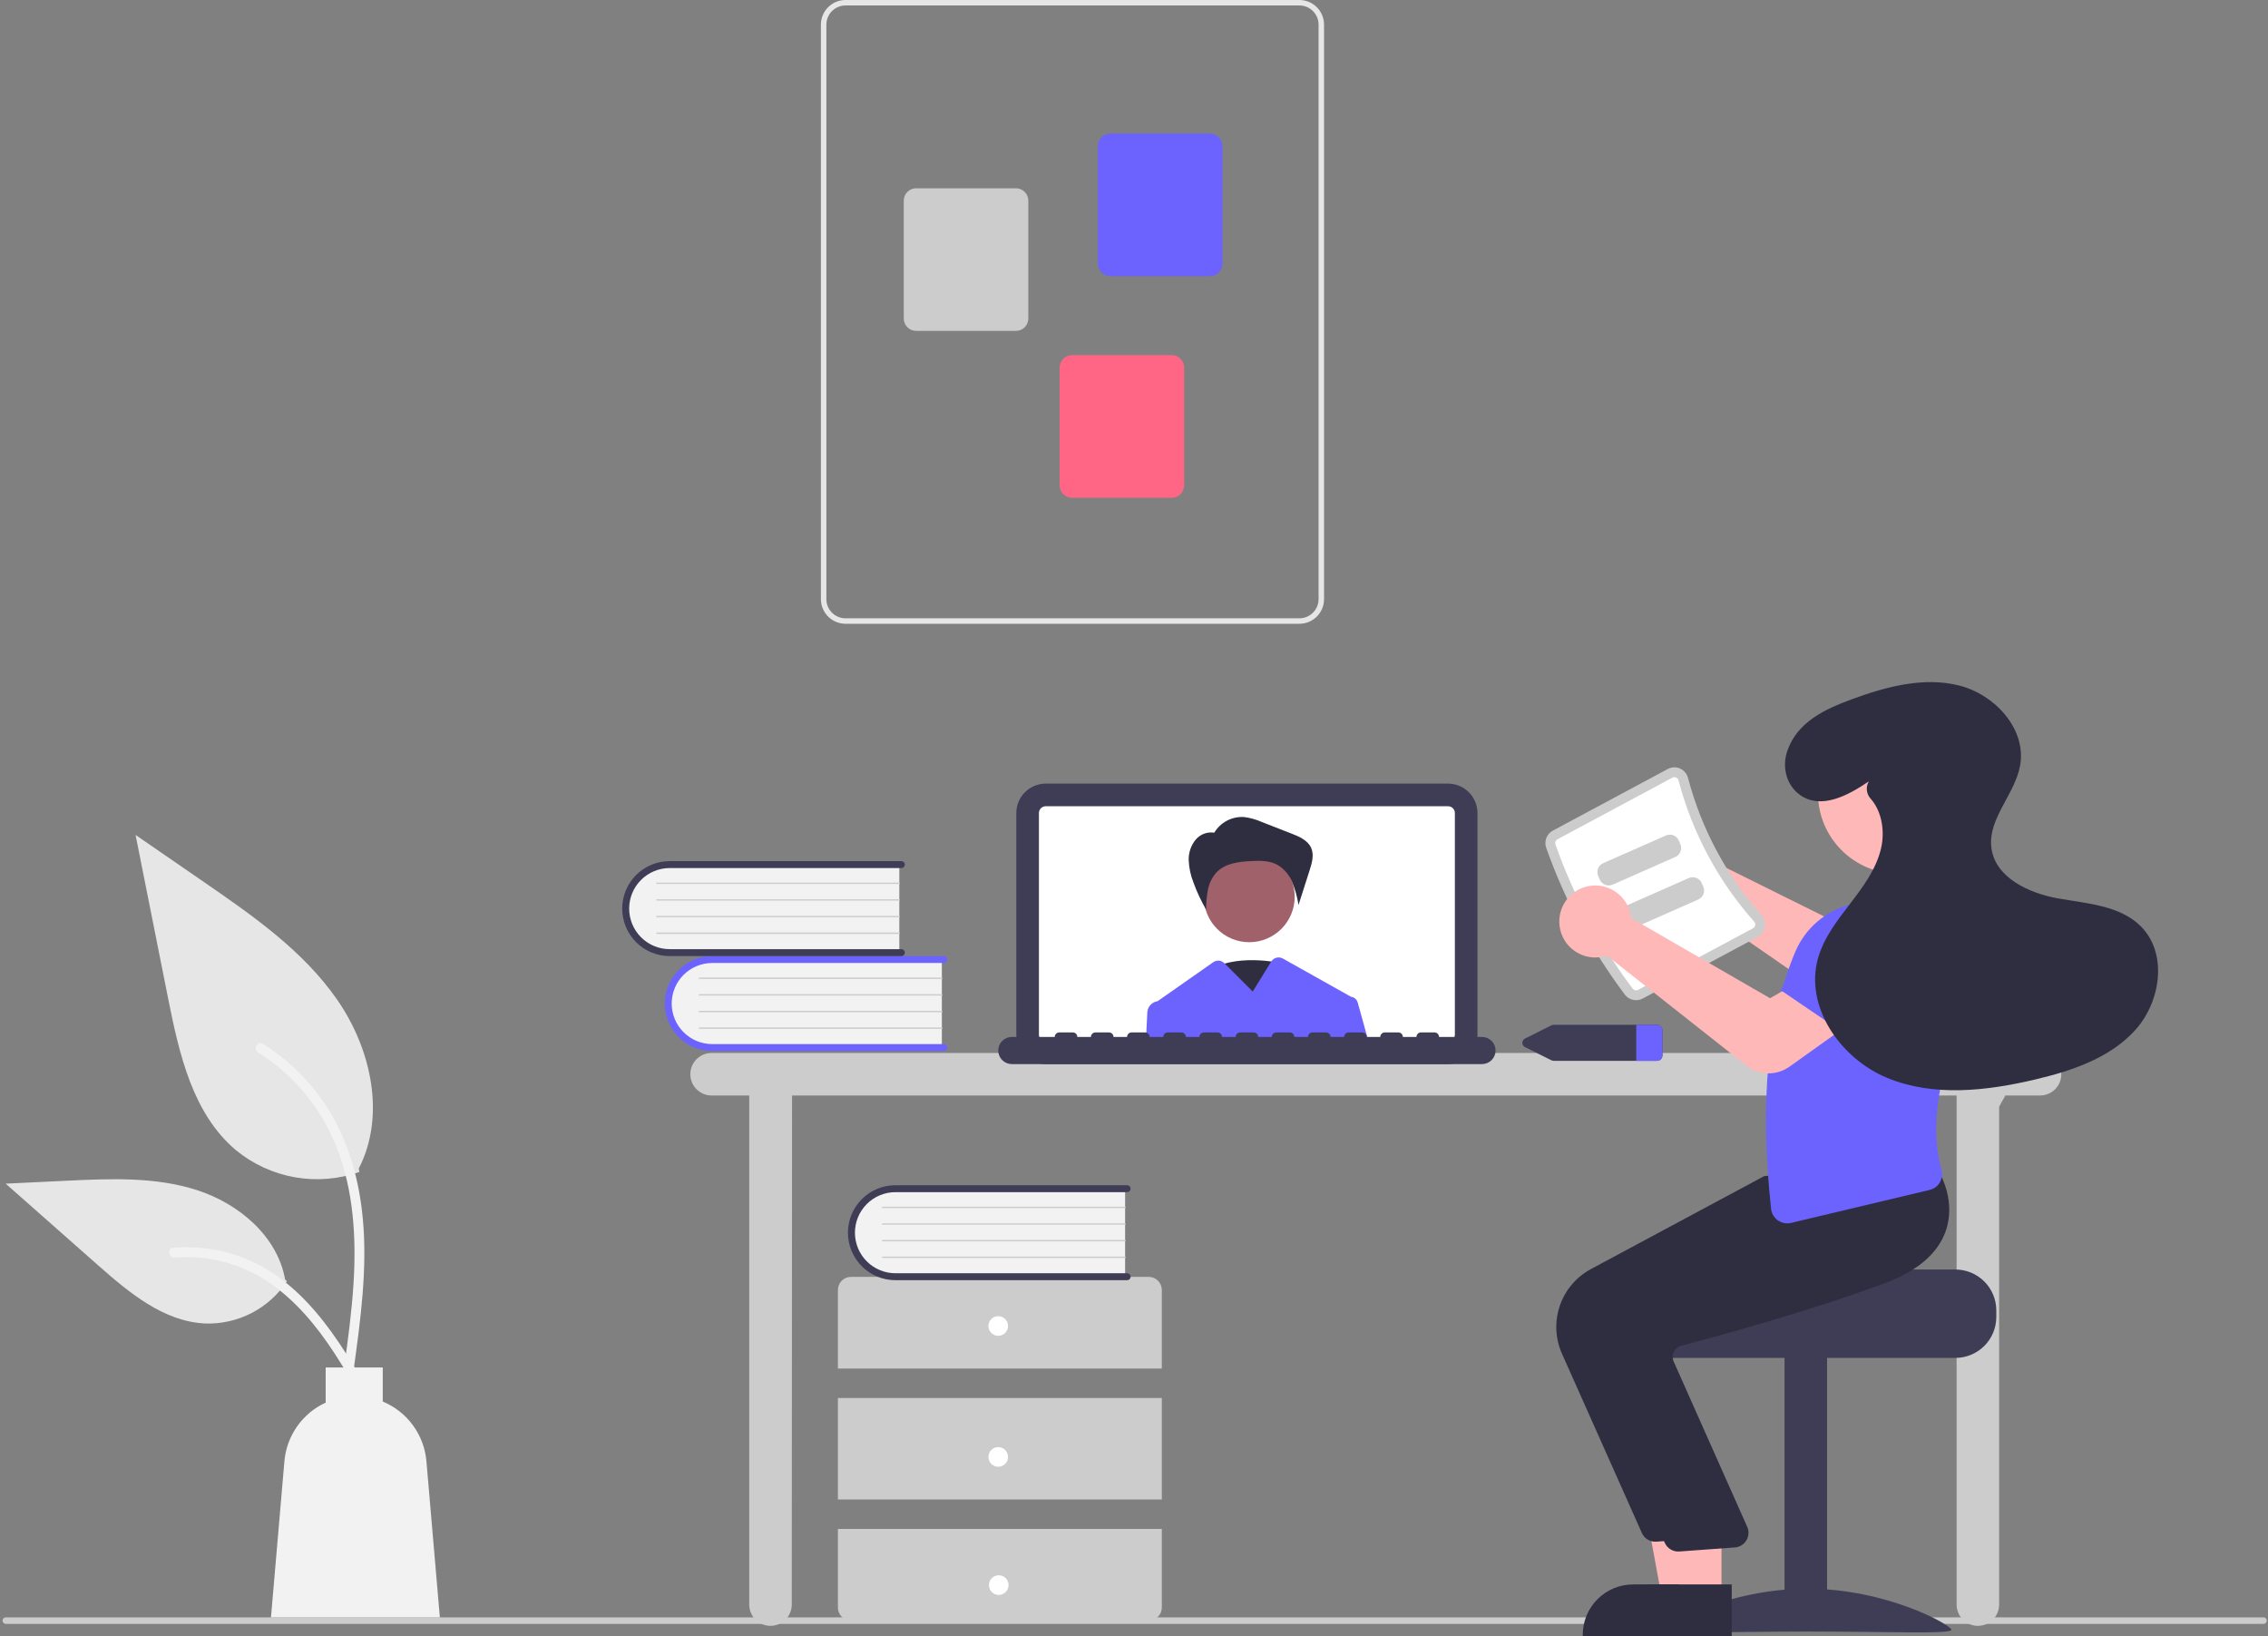 <svg width="603" height="435" viewBox="0 0 603 435" fill="none" xmlns="http://www.w3.org/2000/svg">
<rect x="0" y="0" width="603" height="435" fill="#808080" stroke="none"/>
<g clip-path="url(#clip0_150_303)">
<path d="M601.804 431.664H1.544C1.313 431.664 1.092 431.572 0.928 431.409C0.765 431.246 0.674 431.025 0.674 430.794C0.674 430.563 0.765 430.342 0.928 430.178C1.092 430.015 1.313 429.923 1.544 429.923H601.804C602.034 429.923 602.256 430.015 602.419 430.178C602.582 430.342 602.674 430.563 602.674 430.794C602.674 431.025 602.582 431.246 602.419 431.409C602.256 431.572 602.034 431.664 601.804 431.664Z" fill="#CCCCCC"/>
<path d="M542.39 279.897H189.194C187.694 279.897 186.256 280.493 185.196 281.554C184.135 282.615 183.539 284.053 183.539 285.553C183.539 287.054 184.135 288.492 185.196 289.553C186.256 290.614 187.694 291.21 189.194 291.21H199.198V426.528C199.198 428.028 199.794 429.467 200.854 430.528C201.915 431.589 203.353 432.185 204.853 432.185C206.353 432.185 207.791 431.589 208.851 430.528C209.912 429.467 210.508 428.028 210.508 426.528L210.593 291.21H520.207V426.528C520.207 428.028 520.803 429.467 521.863 430.528C522.924 431.589 524.362 432.185 525.862 432.185C527.361 432.185 528.8 431.589 529.86 430.528C530.92 429.467 531.516 428.028 531.516 426.528V294.192L533.161 291.21H542.39C543.89 291.21 545.328 290.614 546.389 289.553C547.449 288.492 548.045 287.054 548.045 285.553C548.045 284.053 547.449 282.615 546.389 281.554C545.328 280.493 543.89 279.897 542.39 279.897Z" fill="#CCCCCC"/>
<path d="M385.009 282.857H278.022C275.95 282.855 273.964 282.031 272.499 280.565C271.035 279.1 270.211 277.113 270.208 275.041V216.12C270.211 214.047 271.035 212.061 272.499 210.595C273.964 209.13 275.95 208.306 278.022 208.304H385.009C387.081 208.306 389.067 209.13 390.531 210.595C391.996 212.061 392.82 214.047 392.823 216.12V275.041C392.82 277.113 391.996 279.1 390.531 280.565C389.067 282.031 387.081 282.855 385.009 282.857Z" fill="#3F3D56"/>
<path d="M385.008 214.319H278.022C277.545 214.32 277.088 214.51 276.75 214.848C276.413 215.185 276.223 215.643 276.222 216.12V275.043C276.223 275.52 276.413 275.978 276.75 276.315C277.088 276.653 277.545 276.843 278.022 276.844H385.008C385.485 276.843 385.943 276.653 386.28 276.315C386.618 275.978 386.808 275.52 386.809 275.043V216.12C386.808 215.643 386.618 215.185 386.28 214.848C385.943 214.51 385.485 214.32 385.008 214.319Z" fill="white"/>
<path d="M340.64 256.036C340.64 256.036 327.833 253.083 320.788 258.496C313.744 263.908 329.754 276.209 329.754 276.209L340.64 256.036Z" fill="#2F2E41"/>
<path d="M332.142 250.458C338.815 250.458 344.223 245.047 344.223 238.373C344.223 231.699 338.815 226.288 332.142 226.288C325.47 226.288 320.062 231.699 320.062 238.373C320.062 245.047 325.47 250.458 332.142 250.458Z" fill="#A0616A"/>
<path d="M322.801 221.409C323.606 220.041 324.774 218.923 326.175 218.177C327.576 217.431 329.156 217.087 330.74 217.183C332.397 217.391 334.014 217.844 335.538 218.527L343.436 221.608C345.479 222.406 347.718 223.383 348.604 225.39C349.427 227.252 348.813 229.404 348.192 231.343L345.237 240.561C344.91 238.475 344.348 236.432 343.563 234.472C342.764 232.498 341.322 230.853 339.47 229.804C337.419 228.751 335.001 228.773 332.698 228.884C329.436 229.041 325.89 229.456 323.573 231.757C322.343 233.064 321.509 234.694 321.168 236.456C320.832 238.209 320.663 239.99 320.663 241.774C319.326 239.475 318.199 237.058 317.297 234.556C316.555 232.692 316.132 230.716 316.047 228.712C315.969 226.691 316.639 224.712 317.93 223.154C318.585 222.393 319.439 221.83 320.397 221.528C321.354 221.227 322.377 221.199 323.35 221.448L322.801 221.409Z" fill="#2F2E41"/>
<path d="M360.989 266.515C360.875 266.106 360.644 265.741 360.324 265.464C360.003 265.187 359.608 265.01 359.188 264.957C359.16 264.938 359.131 264.92 359.101 264.905L341.066 254.794C340.551 254.506 339.945 254.427 339.373 254.574C338.801 254.721 338.308 255.083 337.997 255.585L333.064 263.573L325.635 256.142L325.517 256.023C325.135 255.642 324.632 255.407 324.095 255.36C323.558 255.313 323.021 255.457 322.579 255.767L307.757 266.149C307.731 266.149 307.705 266.158 307.679 266.158C306.97 266.276 306.322 266.633 305.843 267.169C305.363 267.706 305.081 268.389 305.043 269.108L304.66 276.844H363.851L360.989 266.515Z" fill="#6C63FF"/>
<path d="M394.025 275.642H382.605C382.605 275.323 382.478 275.018 382.253 274.792C382.027 274.567 381.721 274.44 381.403 274.44H377.796C377.477 274.44 377.172 274.567 376.946 274.792C376.721 275.018 376.594 275.323 376.594 275.642H372.988C372.988 275.323 372.861 275.018 372.636 274.792C372.41 274.567 372.105 274.44 371.786 274.44H368.179C367.861 274.44 367.555 274.567 367.329 274.792C367.104 275.018 366.977 275.323 366.977 275.642H363.371C363.371 275.323 363.244 275.018 363.019 274.792C362.793 274.567 362.488 274.44 362.169 274.44H358.563C358.244 274.44 357.938 274.567 357.713 274.792C357.487 275.018 357.361 275.323 357.361 275.642H353.754C353.754 275.323 353.628 275.018 353.402 274.792C353.177 274.567 352.871 274.44 352.552 274.44H348.946C348.627 274.44 348.321 274.567 348.096 274.792C347.87 275.018 347.744 275.323 347.744 275.642H344.137C344.137 275.323 344.011 275.018 343.785 274.792C343.56 274.567 343.254 274.44 342.935 274.44H339.329C339.01 274.44 338.704 274.567 338.479 274.792C338.254 275.018 338.127 275.323 338.127 275.642H334.521C334.521 275.323 334.394 275.018 334.168 274.792C333.943 274.567 333.637 274.44 333.318 274.44H329.712C329.393 274.44 329.088 274.567 328.862 274.792C328.637 275.018 328.51 275.323 328.51 275.642H324.904C324.904 275.323 324.777 275.018 324.552 274.792C324.326 274.567 324.02 274.44 323.702 274.44H320.095C319.777 274.44 319.471 274.567 319.245 274.792C319.02 275.018 318.893 275.323 318.893 275.642H315.287C315.287 275.323 315.16 275.018 314.935 274.792C314.709 274.567 314.404 274.44 314.085 274.44H310.479C310.16 274.44 309.854 274.567 309.628 274.792C309.403 275.018 309.276 275.323 309.276 275.642H305.67C305.67 275.323 305.543 275.018 305.318 274.792C305.093 274.567 304.787 274.44 304.468 274.44H300.862C300.543 274.44 300.237 274.567 300.012 274.792C299.786 275.018 299.66 275.323 299.66 275.642H296.053C296.053 275.323 295.927 275.018 295.701 274.792C295.476 274.567 295.17 274.44 294.851 274.44H291.245C290.926 274.44 290.62 274.567 290.395 274.792C290.169 275.018 290.043 275.323 290.043 275.642H286.436C286.436 275.323 286.31 275.018 286.084 274.792C285.859 274.567 285.553 274.44 285.234 274.44H281.628C281.309 274.44 281.003 274.567 280.778 274.792C280.553 275.018 280.426 275.323 280.426 275.642H269.006C268.051 275.644 267.135 276.025 266.46 276.701C265.784 277.377 265.405 278.294 265.405 279.25C265.405 280.206 265.784 281.122 266.46 281.799C267.135 282.475 268.051 282.856 269.006 282.857H394.025C394.981 282.857 395.898 282.477 396.575 281.801C397.251 281.124 397.631 280.207 397.631 279.25C397.631 278.293 397.251 277.375 396.575 276.699C395.898 276.022 394.981 275.642 394.025 275.642Z" fill="#3F3D56"/>
<path d="M250.416 254.693V278.646H190.423C188.815 278.702 187.213 278.434 185.712 277.857C184.21 277.28 182.84 276.407 181.683 275.29C180.527 274.172 179.606 272.833 178.978 271.352C178.35 269.871 178.026 268.278 178.026 266.67C178.026 265.061 178.35 263.468 178.978 261.987C179.606 260.506 180.527 259.167 181.683 258.05C182.84 256.932 184.21 256.059 185.712 255.482C187.213 254.905 188.815 254.637 190.423 254.693H250.416Z" fill="#F2F2F2"/>
<path d="M251.89 278.462C251.889 278.706 251.792 278.941 251.62 279.113C251.447 279.286 251.213 279.383 250.968 279.383H189.354C186.008 279.383 182.798 278.053 180.432 275.686C178.066 273.319 176.737 270.109 176.737 266.762C176.737 263.414 178.066 260.204 180.432 257.837C182.798 255.47 186.008 254.14 189.354 254.14H250.968C251.213 254.14 251.447 254.237 251.62 254.41C251.792 254.583 251.89 254.817 251.89 255.061C251.89 255.306 251.792 255.54 251.62 255.713C251.447 255.886 251.213 255.983 250.968 255.983H189.354C186.498 255.985 183.76 257.122 181.741 259.143C179.722 261.164 178.588 263.905 178.588 266.762C178.588 269.619 179.722 272.359 181.741 274.38C183.76 276.401 186.498 277.538 189.354 277.541H250.968C251.213 277.541 251.447 277.638 251.62 277.811C251.792 277.983 251.889 278.218 251.89 278.462Z" fill="#6C63FF"/>
<path d="M250.416 260.221H185.946C185.922 260.221 185.898 260.216 185.875 260.207C185.853 260.198 185.832 260.184 185.815 260.167C185.798 260.15 185.784 260.13 185.775 260.107C185.766 260.085 185.761 260.061 185.761 260.036C185.761 260.012 185.766 259.988 185.775 259.966C185.784 259.943 185.798 259.923 185.815 259.906C185.832 259.888 185.853 259.875 185.875 259.866C185.898 259.857 185.922 259.852 185.946 259.852H250.416C250.464 259.852 250.511 259.872 250.545 259.907C250.579 259.941 250.599 259.988 250.599 260.036C250.599 260.085 250.579 260.132 250.545 260.166C250.511 260.201 250.464 260.22 250.416 260.221Z" fill="#CCCCCC"/>
<path d="M250.416 264.643H185.946C185.922 264.643 185.898 264.638 185.875 264.629C185.853 264.62 185.832 264.606 185.815 264.589C185.798 264.572 185.784 264.552 185.775 264.529C185.766 264.507 185.761 264.483 185.761 264.459C185.761 264.434 185.766 264.41 185.775 264.388C185.784 264.365 185.798 264.345 185.815 264.328C185.832 264.311 185.853 264.297 185.875 264.288C185.898 264.279 185.922 264.274 185.946 264.274H250.416C250.464 264.275 250.511 264.294 250.545 264.329C250.579 264.363 250.599 264.41 250.599 264.459C250.599 264.507 250.579 264.554 250.545 264.588C250.511 264.623 250.464 264.642 250.416 264.643Z" fill="#CCCCCC"/>
<path d="M250.416 269.065H185.946C185.922 269.065 185.898 269.06 185.875 269.051C185.853 269.042 185.832 269.029 185.815 269.011C185.798 268.994 185.784 268.974 185.775 268.951C185.766 268.929 185.761 268.905 185.761 268.881C185.761 268.856 185.766 268.832 185.775 268.81C185.784 268.787 185.798 268.767 185.815 268.75C185.832 268.733 185.853 268.719 185.875 268.71C185.898 268.701 185.922 268.696 185.946 268.696H250.416C250.464 268.697 250.511 268.716 250.545 268.751C250.579 268.785 250.599 268.832 250.599 268.881C250.599 268.929 250.579 268.976 250.545 269.011C250.511 269.045 250.464 269.065 250.416 269.065Z" fill="#CCCCCC"/>
<path d="M250.416 273.487H185.946C185.922 273.487 185.898 273.483 185.875 273.473C185.853 273.464 185.832 273.451 185.815 273.434C185.798 273.416 185.784 273.396 185.775 273.374C185.766 273.351 185.761 273.327 185.761 273.303C185.761 273.278 185.766 273.254 185.775 273.232C185.784 273.21 185.798 273.189 185.815 273.172C185.832 273.155 185.853 273.141 185.875 273.132C185.898 273.123 185.922 273.118 185.946 273.119H250.416C250.464 273.119 250.511 273.138 250.545 273.173C250.579 273.207 250.599 273.254 250.599 273.303C250.599 273.351 250.579 273.398 250.545 273.433C250.511 273.467 250.464 273.487 250.416 273.487Z" fill="#CCCCCC"/>
<path d="M239.106 229.457V253.41H179.113C177.506 253.466 175.904 253.198 174.402 252.621C172.901 252.044 171.531 251.171 170.374 250.053C169.217 248.936 168.297 247.596 167.669 246.115C167.04 244.635 166.717 243.042 166.717 241.433C166.717 239.824 167.04 238.232 167.669 236.751C168.297 235.27 169.217 233.931 170.374 232.813C171.531 231.696 172.901 230.822 174.402 230.246C175.904 229.669 177.506 229.401 179.113 229.457H239.106Z" fill="#F2F2F2"/>
<path d="M240.58 253.226C240.58 253.47 240.483 253.704 240.31 253.877C240.138 254.05 239.903 254.147 239.659 254.147H178.045C176.388 254.147 174.747 253.821 173.216 253.186C171.685 252.552 170.295 251.622 169.123 250.45C167.951 249.278 167.022 247.887 166.388 246.356C165.754 244.824 165.427 243.183 165.427 241.525C165.427 239.868 165.754 238.227 166.388 236.695C167.022 235.164 167.951 233.773 169.123 232.601C170.295 231.429 171.685 230.499 173.216 229.865C174.747 229.23 176.388 228.904 178.045 228.904H239.659C239.903 228.904 240.138 229.001 240.31 229.174C240.483 229.347 240.58 229.581 240.58 229.825C240.58 230.07 240.483 230.304 240.31 230.477C240.138 230.649 239.903 230.746 239.659 230.746H178.045C175.189 230.749 172.45 231.886 170.432 233.907C168.413 235.928 167.279 238.668 167.279 241.525C167.279 244.383 168.413 247.123 170.432 249.144C172.45 251.165 175.189 252.302 178.045 252.304H239.659C239.903 252.305 240.138 252.402 240.31 252.574C240.483 252.747 240.58 252.981 240.58 253.226Z" fill="#3F3D56"/>
<path d="M239.107 234.984H174.637C174.613 234.985 174.589 234.98 174.566 234.971C174.544 234.961 174.523 234.948 174.506 234.931C174.489 234.914 174.475 234.893 174.466 234.871C174.456 234.848 174.452 234.824 174.452 234.8C174.452 234.776 174.456 234.752 174.466 234.729C174.475 234.707 174.489 234.686 174.506 234.669C174.523 234.652 174.544 234.639 174.566 234.629C174.589 234.62 174.613 234.616 174.637 234.616H239.107C239.155 234.616 239.202 234.636 239.236 234.67C239.27 234.705 239.29 234.751 239.29 234.8C239.29 234.849 239.27 234.895 239.236 234.93C239.202 234.964 239.155 234.984 239.107 234.984Z" fill="#CCCCCC"/>
<path d="M239.107 239.407H174.637C174.613 239.407 174.589 239.402 174.566 239.393C174.544 239.384 174.523 239.37 174.506 239.353C174.489 239.336 174.475 239.316 174.466 239.293C174.456 239.271 174.452 239.247 174.452 239.222C174.452 239.198 174.456 239.174 174.466 239.151C174.475 239.129 174.489 239.109 174.506 239.092C174.523 239.074 174.544 239.061 174.566 239.052C174.589 239.042 174.613 239.038 174.637 239.038H239.107C239.155 239.038 239.202 239.058 239.236 239.092C239.27 239.127 239.29 239.174 239.29 239.222C239.29 239.271 239.27 239.318 239.236 239.352C239.202 239.387 239.155 239.406 239.107 239.407Z" fill="#CCCCCC"/>
<path d="M239.107 243.829H174.637C174.613 243.829 174.589 243.824 174.566 243.815C174.544 243.806 174.523 243.792 174.506 243.775C174.489 243.758 174.475 243.738 174.466 243.715C174.456 243.693 174.452 243.669 174.452 243.644C174.452 243.62 174.456 243.596 174.466 243.574C174.475 243.551 174.489 243.531 174.506 243.514C174.523 243.497 174.544 243.483 174.566 243.474C174.589 243.465 174.613 243.46 174.637 243.46H239.107C239.155 243.46 239.202 243.48 239.236 243.515C239.27 243.549 239.29 243.596 239.29 243.644C239.29 243.693 239.27 243.74 239.236 243.774C239.202 243.809 239.155 243.828 239.107 243.829Z" fill="#CCCCCC"/>
<path d="M239.107 248.251H174.637C174.613 248.251 174.589 248.246 174.566 248.237C174.544 248.228 174.523 248.214 174.506 248.197C174.489 248.18 174.475 248.16 174.466 248.137C174.456 248.115 174.452 248.091 174.452 248.067C174.452 248.042 174.456 248.018 174.466 247.996C174.475 247.973 174.489 247.953 174.506 247.936C174.523 247.919 174.544 247.905 174.566 247.896C174.589 247.887 174.613 247.882 174.637 247.882H239.107C239.155 247.883 239.202 247.902 239.236 247.937C239.27 247.971 239.29 248.018 239.29 248.067C239.29 248.115 239.27 248.162 239.236 248.196C239.202 248.231 239.155 248.25 239.107 248.251Z" fill="#CCCCCC"/>
<path d="M308.897 363.787V342.902C308.897 341.979 308.53 341.094 307.877 340.441C307.225 339.788 306.34 339.421 305.417 339.421H226.252C225.329 339.421 224.444 339.788 223.792 340.441C223.139 341.094 222.772 341.979 222.772 342.902V363.787H308.897Z" fill="#CCCCCC"/>
<path d="M308.897 371.619H222.772V398.596H308.897V371.619Z" fill="#CCCCCC"/>
<path d="M222.772 406.428V427.313C222.772 428.236 223.139 429.121 223.792 429.774C224.444 430.427 225.329 430.794 226.252 430.794H305.417C306.34 430.794 307.225 430.427 307.877 429.774C308.53 429.121 308.897 428.236 308.897 427.313V406.428H222.772Z" fill="#CCCCCC"/>
<path d="M265.4 355.085C266.841 355.085 268.01 353.916 268.01 352.474C268.01 351.033 266.841 349.864 265.4 349.864C263.958 349.864 262.79 351.033 262.79 352.474C262.79 353.916 263.958 355.085 265.4 355.085Z" fill="white"/>
<path d="M265.4 389.894C266.841 389.894 268.01 388.725 268.01 387.283C268.01 385.841 266.841 384.672 265.4 384.672C263.958 384.672 262.79 385.841 262.79 387.283C262.79 388.725 263.958 389.894 265.4 389.894Z" fill="white"/>
<path d="M265.54 423.965C266.981 423.965 268.149 422.796 268.149 421.354C268.149 419.913 266.981 418.744 265.54 418.744C264.098 418.744 262.93 419.913 262.93 421.354C262.93 422.796 264.098 423.965 265.54 423.965Z" fill="white"/>
<path d="M299.133 315.608V339.561H239.139C237.532 339.617 235.93 339.349 234.428 338.772C232.927 338.195 231.557 337.322 230.4 336.205C229.243 335.087 228.323 333.748 227.695 332.267C227.067 330.786 226.743 329.193 226.743 327.585C226.743 325.976 227.067 324.383 227.695 322.902C228.323 321.422 229.243 320.082 230.4 318.965C231.557 317.847 232.927 316.974 234.428 316.397C235.93 315.82 237.532 315.552 239.139 315.608H299.133Z" fill="#F2F2F2"/>
<path d="M300.606 339.377C300.606 339.621 300.509 339.856 300.336 340.028C300.164 340.201 299.929 340.298 299.685 340.298H238.071C236.413 340.3 234.771 339.974 233.239 339.341C231.707 338.707 230.315 337.777 229.142 336.605C227.969 335.433 227.039 334.041 226.404 332.509C225.77 330.977 225.443 329.335 225.443 327.677C225.443 326.018 225.77 324.376 226.404 322.844C227.039 321.312 227.969 319.92 229.142 318.748C230.315 317.576 231.707 316.647 233.239 316.013C234.771 315.379 236.413 315.054 238.071 315.055H299.685C299.93 315.055 300.164 315.152 300.336 315.325C300.509 315.498 300.606 315.732 300.606 315.976C300.606 316.221 300.509 316.455 300.336 316.628C300.164 316.801 299.93 316.898 299.685 316.898H238.071C235.215 316.9 232.476 318.037 230.458 320.058C228.439 322.079 227.305 324.82 227.305 327.677C227.305 330.534 228.439 333.274 230.458 335.295C232.476 337.316 235.215 338.453 238.071 338.456H299.685C299.929 338.456 300.164 338.553 300.336 338.726C300.509 338.898 300.606 339.133 300.606 339.377Z" fill="#3F3D56"/>
<path d="M299.132 321.136H234.663C234.639 321.136 234.615 321.131 234.592 321.122C234.57 321.113 234.549 321.099 234.532 321.082C234.515 321.065 234.501 321.045 234.492 321.022C234.482 321 234.478 320.976 234.478 320.951C234.478 320.927 234.482 320.903 234.492 320.881C234.501 320.858 234.515 320.838 234.532 320.821C234.549 320.803 234.57 320.79 234.592 320.781C234.615 320.772 234.639 320.767 234.663 320.767H299.132C299.181 320.767 299.228 320.787 299.262 320.822C299.296 320.856 299.315 320.903 299.315 320.951C299.315 321 299.296 321.047 299.262 321.081C299.228 321.116 299.181 321.135 299.132 321.136Z" fill="#CCCCCC"/>
<path d="M299.132 325.558H234.663C234.639 325.558 234.615 325.553 234.592 325.544C234.57 325.535 234.549 325.521 234.532 325.504C234.515 325.487 234.501 325.467 234.492 325.444C234.482 325.422 234.478 325.398 234.478 325.374C234.478 325.349 234.482 325.325 234.492 325.303C234.501 325.28 234.515 325.26 234.532 325.243C234.549 325.226 234.57 325.212 234.592 325.203C234.615 325.194 234.639 325.189 234.663 325.189H299.132C299.181 325.19 299.228 325.209 299.262 325.244C299.296 325.278 299.315 325.325 299.315 325.374C299.315 325.422 299.296 325.469 299.262 325.503C299.228 325.538 299.181 325.557 299.132 325.558Z" fill="#CCCCCC"/>
<path d="M299.132 329.98H234.663C234.639 329.98 234.615 329.975 234.592 329.966C234.57 329.957 234.549 329.944 234.532 329.926C234.515 329.909 234.501 329.889 234.492 329.867C234.482 329.844 234.478 329.82 234.478 329.796C234.478 329.771 234.482 329.747 234.492 329.725C234.501 329.702 234.515 329.682 234.532 329.665C234.549 329.648 234.57 329.634 234.592 329.625C234.615 329.616 234.639 329.611 234.663 329.611H299.132C299.181 329.612 299.228 329.631 299.262 329.666C299.296 329.7 299.315 329.747 299.315 329.796C299.315 329.844 299.296 329.891 299.262 329.926C299.228 329.96 299.181 329.98 299.132 329.98Z" fill="#CCCCCC"/>
<path d="M299.132 334.402H234.663C234.639 334.402 234.615 334.398 234.592 334.388C234.57 334.379 234.549 334.366 234.532 334.348C234.515 334.331 234.501 334.311 234.492 334.289C234.482 334.266 234.478 334.242 234.478 334.218C234.478 334.193 234.482 334.169 234.492 334.147C234.501 334.124 234.515 334.104 234.532 334.087C234.549 334.07 234.57 334.056 234.592 334.047C234.615 334.038 234.639 334.033 234.663 334.033H299.132C299.181 334.034 299.228 334.053 299.262 334.088C299.296 334.122 299.315 334.169 299.315 334.218C299.315 334.266 299.296 334.313 299.262 334.348C299.228 334.382 299.181 334.402 299.132 334.402Z" fill="#CCCCCC"/>
<path d="M218.255 159.268V6.545C218.257 4.81 218.947 3.146 220.174 1.919C221.4 0.692 223.064 0.002 224.798 0H345.484C347.219 0.002 348.882 0.692 350.109 1.919C351.335 3.146 352.025 4.81 352.027 6.545V159.268C352.025 161.003 351.335 162.667 350.109 163.894C348.882 165.121 347.219 165.811 345.484 165.813H224.798C223.064 165.811 221.4 165.121 220.174 163.894C218.947 162.667 218.257 161.003 218.255 159.268ZM224.798 1.454C223.449 1.456 222.156 1.993 221.201 2.947C220.247 3.902 219.711 5.196 219.709 6.545V159.268C219.711 160.618 220.247 161.912 221.201 162.866C222.156 163.82 223.449 164.357 224.798 164.359H345.484C346.833 164.357 348.127 163.82 349.081 162.866C350.035 161.912 350.572 160.618 350.573 159.268V6.545C350.572 5.196 350.035 3.902 349.081 2.947C348.127 1.993 346.833 1.456 345.484 1.454H224.798Z" fill="#E6E6E6"/>
<path d="M291.909 70.137V38.779C291.91 37.911 292.255 37.079 292.868 36.465C293.482 35.852 294.313 35.507 295.181 35.506H321.746C322.613 35.507 323.445 35.852 324.058 36.465C324.672 37.079 325.017 37.911 325.018 38.779V70.137C325.017 71.005 324.672 71.837 324.058 72.45C323.445 73.064 322.613 73.409 321.746 73.41H295.181C294.313 73.409 293.482 73.064 292.868 72.45C292.255 71.837 291.91 71.005 291.909 70.137Z" fill="#6C63FF"/>
<path d="M240.29 84.682V53.324C240.291 52.456 240.636 51.624 241.25 51.011C241.863 50.397 242.695 50.052 243.562 50.051H270.127C270.995 50.052 271.826 50.397 272.44 51.011C273.053 51.624 273.398 52.456 273.399 53.324V84.682C273.398 85.55 273.053 86.382 272.44 86.995C271.826 87.609 270.995 87.954 270.127 87.955H243.562C242.695 87.954 241.863 87.609 241.25 86.995C240.636 86.382 240.291 85.55 240.29 84.682Z" fill="#CCCCCC"/>
<path d="M281.73 129.045V97.686C281.731 96.818 282.076 95.986 282.69 95.373C283.303 94.759 284.135 94.414 285.002 94.413H311.568C312.435 94.414 313.266 94.759 313.88 95.373C314.493 95.986 314.838 96.818 314.839 97.686V129.045C314.838 129.912 314.493 130.744 313.88 131.358C313.266 131.971 312.435 132.316 311.568 132.317H285.002C284.135 132.316 283.303 131.971 282.69 131.358C282.076 130.744 281.731 129.912 281.73 129.045Z" fill="#FF6584"/>
<path d="M440.484 272.415H413.151C412.891 272.414 412.635 272.474 412.402 272.589L405.504 276.043C405.277 276.14 405.083 276.301 404.947 276.507C404.811 276.713 404.738 276.954 404.738 277.201C404.738 277.448 404.811 277.689 404.947 277.895C405.083 278.101 405.277 278.262 405.504 278.358L412.402 281.813C412.635 281.928 412.891 281.987 413.151 281.987H440.484C440.861 282.009 441.231 281.881 441.514 281.632C441.798 281.383 441.971 281.032 441.998 280.656V273.746C441.971 273.37 441.798 273.019 441.514 272.77C441.231 272.52 440.861 272.393 440.484 272.415Z" fill="#3F3D56"/>
<path d="M441.998 273.746V280.656C441.971 281.032 441.798 281.383 441.514 281.632C441.231 281.881 440.861 282.009 440.484 281.987H435.039V272.415H440.484C440.861 272.393 441.231 272.52 441.514 272.77C441.798 273.019 441.972 273.37 441.998 273.746Z" fill="#6C63FF"/>
<path d="M440.278 220.724C441.517 220.189 442.854 219.923 444.202 219.941C445.55 219.959 446.879 220.263 448.102 220.831C449.325 221.399 450.415 222.219 451.299 223.237C452.183 224.256 452.842 225.45 453.232 226.741C453.354 227.15 453.447 227.567 453.511 227.99L491.734 246.95L500.58 241.086L511.587 253.761L498.08 264.734C496.456 266.044 494.453 266.794 492.368 266.875C490.284 266.955 488.229 266.361 486.509 265.181L447.727 238.354C447.439 238.476 447.144 238.583 446.844 238.676C445.554 239.066 444.195 239.179 442.857 239.008C441.52 238.837 440.233 238.384 439.082 237.681C437.932 236.978 436.943 236.039 436.18 234.927C435.417 233.814 434.898 232.553 434.656 231.226C434.585 230.841 434.537 230.451 434.515 230.06C434.407 228.101 434.902 226.157 435.932 224.487C436.963 222.818 438.479 221.505 440.278 220.724Z" fill="#FFB8B8"/>
<path d="M519.891 337.462H478.125C478.125 338.663 435.08 339.637 435.08 339.637C434.405 340.146 433.789 340.73 433.245 341.378C431.61 343.329 430.716 345.794 430.722 348.34V350.08C430.723 352.965 431.869 355.731 433.908 357.771C435.947 359.81 438.712 360.957 441.596 360.958H519.891C522.774 360.955 525.538 359.808 527.577 357.769C529.616 355.73 530.763 352.964 530.765 350.08V348.34C530.761 345.456 529.614 342.691 527.576 340.652C525.537 338.613 522.774 337.466 519.891 337.462Z" fill="#3F3D56"/>
<path d="M474.459 433.624H485.769V360.526H474.459V433.624Z" fill="#3F3D56"/>
<path d="M442.271 433.226C442.271 434.449 459.409 433.699 480.549 433.699C501.689 433.699 518.826 434.449 518.826 433.226C518.826 432.004 501.689 422.311 480.549 422.311C459.409 422.311 442.271 432.004 442.271 433.226Z" fill="#3F3D56"/>
<path d="M452.481 424.659L441.816 424.658L436.742 396.988L452.482 396.988L452.481 424.659Z" fill="#FFB8B8"/>
<path d="M455.201 435L420.812 434.999V434.564C420.812 432.805 421.158 431.064 421.83 429.44C422.503 427.815 423.489 426.339 424.732 425.096C425.975 423.853 427.451 422.866 429.075 422.193C430.699 421.521 432.439 421.174 434.197 421.174H434.198L455.201 421.175L455.201 435Z" fill="#2F2E41"/>
<path d="M436.529 407.5L415.267 359.805C413.492 355.785 413.295 351.244 414.717 347.086C416.139 342.928 419.074 339.458 422.939 337.368L469.057 312.629L490.102 310.839L509.515 309.074L509.655 309.311C509.834 309.613 514.007 316.825 511.186 324.732C509.046 330.73 503.479 335.416 494.641 338.658C474.011 346.224 450.179 352.692 440.89 355.12C440.48 355.225 440.096 355.416 439.765 355.68C439.433 355.944 439.161 356.275 438.967 356.652C438.772 357.024 438.656 357.432 438.627 357.852C438.597 358.271 438.655 358.691 438.796 359.087L458.549 403.481C458.756 404.044 458.83 404.647 458.766 405.243C458.703 405.839 458.503 406.413 458.183 406.92C457.863 407.427 457.431 407.854 456.92 408.167C456.409 408.481 455.832 408.672 455.235 408.728L440.475 409.803C440.35 409.815 440.225 409.821 440.101 409.821C439.345 409.82 438.606 409.601 437.972 409.189C437.338 408.777 436.837 408.19 436.529 407.5Z" fill="#2F2E41"/>
<path d="M457.7 424.659L447.036 424.658L441.961 396.988L457.702 396.988L457.7 424.659Z" fill="#FFB8B8"/>
<path d="M460.421 435L426.031 434.999V434.564C426.031 432.805 426.377 431.064 427.05 429.44C427.723 427.815 428.709 426.339 429.952 425.096C431.195 423.853 432.67 422.866 434.294 422.193C435.918 421.521 437.659 421.174 439.417 421.174H439.417L460.421 421.175L460.421 435Z" fill="#2F2E41"/>
<path d="M442.619 410.11L421.356 362.416C419.581 358.396 419.385 353.855 420.807 349.697C422.228 345.538 425.164 342.069 429.028 339.978L475.147 315.24L496.192 313.449L515.604 311.684L515.744 311.921C515.923 312.224 520.097 319.435 517.276 327.343C515.136 333.341 509.569 338.026 500.73 341.268C480.1 348.835 456.268 355.302 446.98 357.731C446.569 357.836 446.186 358.027 445.854 358.291C445.523 358.555 445.251 358.886 445.056 359.262C444.861 359.635 444.746 360.043 444.716 360.462C444.687 360.881 444.744 361.302 444.885 361.698L464.639 406.092C464.845 406.655 464.919 407.258 464.856 407.854C464.793 408.45 464.593 409.024 464.273 409.531C463.953 410.038 463.52 410.464 463.009 410.778C462.498 411.091 461.922 411.283 461.325 411.338L446.565 412.413C446.44 412.425 446.315 412.431 446.191 412.431C445.435 412.431 444.695 412.212 444.061 411.8C443.427 411.388 442.926 410.801 442.619 410.11Z" fill="#2F2E41"/>
<path d="M432.021 264.41C423.086 252.521 416.023 239.335 411.077 225.309C410.79 224.47 410.811 223.557 411.134 222.732C411.458 221.906 412.064 221.223 412.844 220.802L443.419 204.415C443.913 204.148 444.462 203.997 445.024 203.974C445.586 203.951 446.145 204.057 446.66 204.283C447.184 204.511 447.649 204.856 448.02 205.29C448.391 205.725 448.658 206.239 448.801 206.793C452.359 220.309 459.049 232.797 468.327 243.247C468.709 243.672 468.989 244.179 469.146 244.729C469.302 245.279 469.331 245.857 469.23 246.42C469.134 246.974 468.912 247.498 468.582 247.954C468.252 248.409 467.822 248.782 467.326 249.046L436.751 265.434C435.969 265.851 435.065 265.977 434.198 265.79C433.332 265.602 432.561 265.113 432.021 264.41Z" fill="#CCCCCC"/>
<path d="M434.107 262.841C434.272 263.047 434.503 263.188 434.76 263.241C435.018 263.295 435.286 263.256 435.518 263.133L466.093 246.745C466.241 246.668 466.37 246.557 466.468 246.421C466.567 246.286 466.633 246.13 466.661 245.965C466.693 245.79 466.684 245.611 466.635 245.441C466.585 245.27 466.498 245.114 466.378 244.983C456.826 234.225 449.94 221.369 446.276 207.455C446.234 207.283 446.152 207.123 446.038 206.988C445.923 206.853 445.779 206.746 445.617 206.676C445.464 206.608 445.297 206.576 445.129 206.582C444.961 206.589 444.798 206.635 444.651 206.716L414.077 223.103C413.845 223.229 413.665 223.431 413.566 223.675C413.468 223.919 413.458 224.19 413.538 224.441C418.396 238.216 425.332 251.166 434.107 262.841Z" fill="white"/>
<path d="M533.594 260.038L509.649 269.14L503.803 252.896C503.027 250.739 503.038 248.377 503.834 246.228C504.63 244.078 506.16 242.279 508.154 241.149C510.171 240.005 512.531 239.621 514.806 240.066C517.081 240.51 519.123 241.754 520.562 243.572L533.594 260.038Z" fill="#6C63FF"/>
<path d="M472.689 324.399C472.185 324.043 471.763 323.583 471.45 323.05C471.138 322.518 470.942 321.925 470.877 321.311C467.81 292.673 469.946 270.261 477.406 252.795C478.72 249.782 480.7 247.107 483.196 244.97C485.692 242.833 488.64 241.289 491.819 240.456L511.174 239.478L511.275 239.527C515.642 241.667 519.204 245.158 521.433 249.482C523.661 253.807 524.436 258.734 523.645 263.534C517.419 279.95 512.206 297.04 516.182 310.827C516.348 311.404 516.397 312.008 516.325 312.603C516.252 313.199 516.061 313.774 515.761 314.294C515.47 314.796 515.08 315.233 514.613 315.579C514.147 315.925 513.615 316.171 513.05 316.303L476.183 325.076C475.586 325.218 474.966 325.231 474.363 325.114C473.761 324.998 473.19 324.754 472.689 324.399Z" fill="#6C63FF"/>
<path d="M504.715 232.247C516.515 232.247 526.082 222.677 526.082 210.873C526.082 199.069 516.515 189.5 504.715 189.5C492.914 189.5 483.348 199.069 483.348 210.873C483.348 222.677 492.914 232.247 504.715 232.247Z" fill="#FFB8B8"/>
<path d="M445.426 227.801L428.774 235.154C428.14 235.433 427.422 235.449 426.777 235.199C426.132 234.949 425.612 234.453 425.332 233.82L424.92 232.887C424.642 232.254 424.625 231.535 424.876 230.89C425.126 230.245 425.621 229.725 426.254 229.445L442.906 222.092C443.539 221.813 444.257 221.797 444.903 222.047C445.548 222.297 446.067 222.793 446.348 223.426L446.759 224.359C447.038 224.992 447.054 225.711 446.804 226.356C446.554 227.001 446.058 227.521 445.426 227.801Z" fill="#CCCCCC"/>
<path d="M451.515 239.114L434.863 246.467C434.23 246.746 433.512 246.762 432.867 246.512C432.222 246.262 431.702 245.766 431.422 245.133L431.01 244.2C430.731 243.566 430.715 242.848 430.965 242.203C431.215 241.557 431.711 241.037 432.344 240.757L448.996 233.404C449.629 233.126 450.347 233.109 450.992 233.359C451.637 233.61 452.157 234.105 452.437 234.738L452.849 235.672C453.128 236.305 453.144 237.023 452.894 237.669C452.644 238.314 452.148 238.834 451.515 239.114Z" fill="#CCCCCC"/>
<path d="M464.357 283.301L427.233 254.005C426.937 254.109 426.636 254.197 426.332 254.271C425.021 254.577 423.661 254.605 422.34 254.351C421.018 254.097 419.764 253.569 418.661 252.799C417.549 252.028 416.615 251.029 415.921 249.869C415.227 248.708 414.789 247.413 414.636 246.069C414.387 243.921 414.871 241.752 416.009 239.913C417.148 238.075 418.874 236.675 420.907 235.941C422.177 235.486 423.528 235.304 424.872 235.407C426.217 235.51 427.524 235.897 428.709 236.541C429.894 237.184 430.929 238.071 431.748 239.144C432.566 240.216 433.148 241.449 433.457 242.762C433.553 243.178 433.62 243.6 433.657 244.025L470.613 265.352L479.81 260.055L489.998 273.397L475.718 283.578C474.047 284.76 472.038 285.372 469.992 285.322C467.945 285.272 465.969 284.563 464.357 283.301Z" fill="#FFB8B8"/>
<path d="M494.528 277.552L473.346 263.144L483.3 249.041C484.622 247.168 486.563 245.823 488.781 245.243C490.998 244.664 493.349 244.887 495.417 245.873C497.51 246.871 499.177 248.584 500.118 250.704C501.058 252.824 501.21 255.21 500.545 257.432L494.528 277.552Z" fill="#6C63FF"/>
<path d="M496.881 207.69C491.389 211.45 484.178 215.314 478.57 211.311C474.887 208.682 473.726 203.813 475.22 199.541C477.905 191.858 485.284 188.476 492.341 185.883C501.514 182.513 511.502 179.832 520.971 182.245C530.441 184.659 538.81 193.83 537.101 203.455C535.726 211.195 528.427 217.635 529.463 225.428C530.506 233.27 539.323 237.398 547.107 238.8C554.891 240.201 563.602 240.652 569.196 246.245C576.332 253.379 574.55 266.132 567.835 273.665C561.12 281.198 550.987 284.612 541.168 286.933C528.158 290.009 514.087 291.625 501.732 286.521C489.376 281.417 479.761 267.677 483.34 254.793C484.852 249.351 488.413 244.752 491.855 240.274C495.297 235.797 498.783 231.114 500.096 225.621C501.19 221.043 500.38 215.728 497.345 212.294C496.793 211.693 496.446 210.932 496.353 210.121C496.26 209.31 496.426 208.491 496.828 207.78L496.881 207.69Z" fill="#2F2E41"/>
<path d="M95.56 311.536C90.054 313.471 84.143 313.956 78.395 312.944C72.648 311.931 67.258 309.454 62.745 305.753C51.251 296.103 47.648 280.205 44.715 265.484C41.825 250.97 38.934 236.456 36.043 221.942L54.2 234.448C67.257 243.442 80.609 252.724 89.65 265.751C98.691 278.778 102.637 296.561 95.373 310.657" fill="#E6E6E6"/>
<path d="M94.008 364.252C95.846 350.861 97.735 337.299 96.446 323.765C95.302 311.745 91.636 300.006 84.172 290.38C80.211 285.28 75.391 280.911 69.928 277.468C68.504 276.569 67.193 278.827 68.611 279.722C78.063 285.698 85.373 294.521 89.489 304.921C94.034 316.485 94.764 329.092 93.981 341.377C93.507 348.806 92.503 356.187 91.491 363.558C91.412 363.891 91.461 364.242 91.631 364.54C91.8 364.838 92.076 365.061 92.403 365.163C92.736 365.253 93.092 365.208 93.393 365.037C93.693 364.867 93.914 364.584 94.008 364.252Z" fill="#F2F2F2"/>
<path d="M76.307 340.557C73.946 344.147 70.7 347.068 66.882 349.039C63.065 351.01 58.804 351.965 54.511 351.81C43.477 351.286 34.279 343.583 25.999 336.27L1.507 314.639L17.716 313.863C29.373 313.305 41.331 312.784 52.434 316.38C63.536 319.976 73.776 328.63 75.806 340.126" fill="#E6E6E6"/>
<path d="M99.201 371.949C90.356 356.293 80.096 338.893 61.764 333.332C56.666 331.791 51.322 331.239 46.017 331.705C44.345 331.849 44.763 334.427 46.431 334.283C55.323 333.545 64.198 335.894 71.561 340.934C78.647 345.758 84.163 352.466 88.833 359.578C91.693 363.935 94.255 368.477 96.817 373.012C97.636 374.462 100.03 373.416 99.201 371.949Z" fill="#F2F2F2"/>
<path d="M113.374 388.429C113.076 384.974 111.837 381.668 109.79 378.869C107.743 376.071 104.968 373.888 101.767 372.559V363.508H86.591V372.844C83.547 374.239 80.928 376.416 79 379.154C77.072 381.892 75.904 385.092 75.616 388.429L72.047 429.924H116.943L113.374 388.429Z" fill="#F2F2F2"/>
</g>
<defs>
<clipPath id="clip0_150_303">
<rect width="602" height="435" fill="white" transform="translate(0.674)"/>
</clipPath>
</defs>
</svg>
